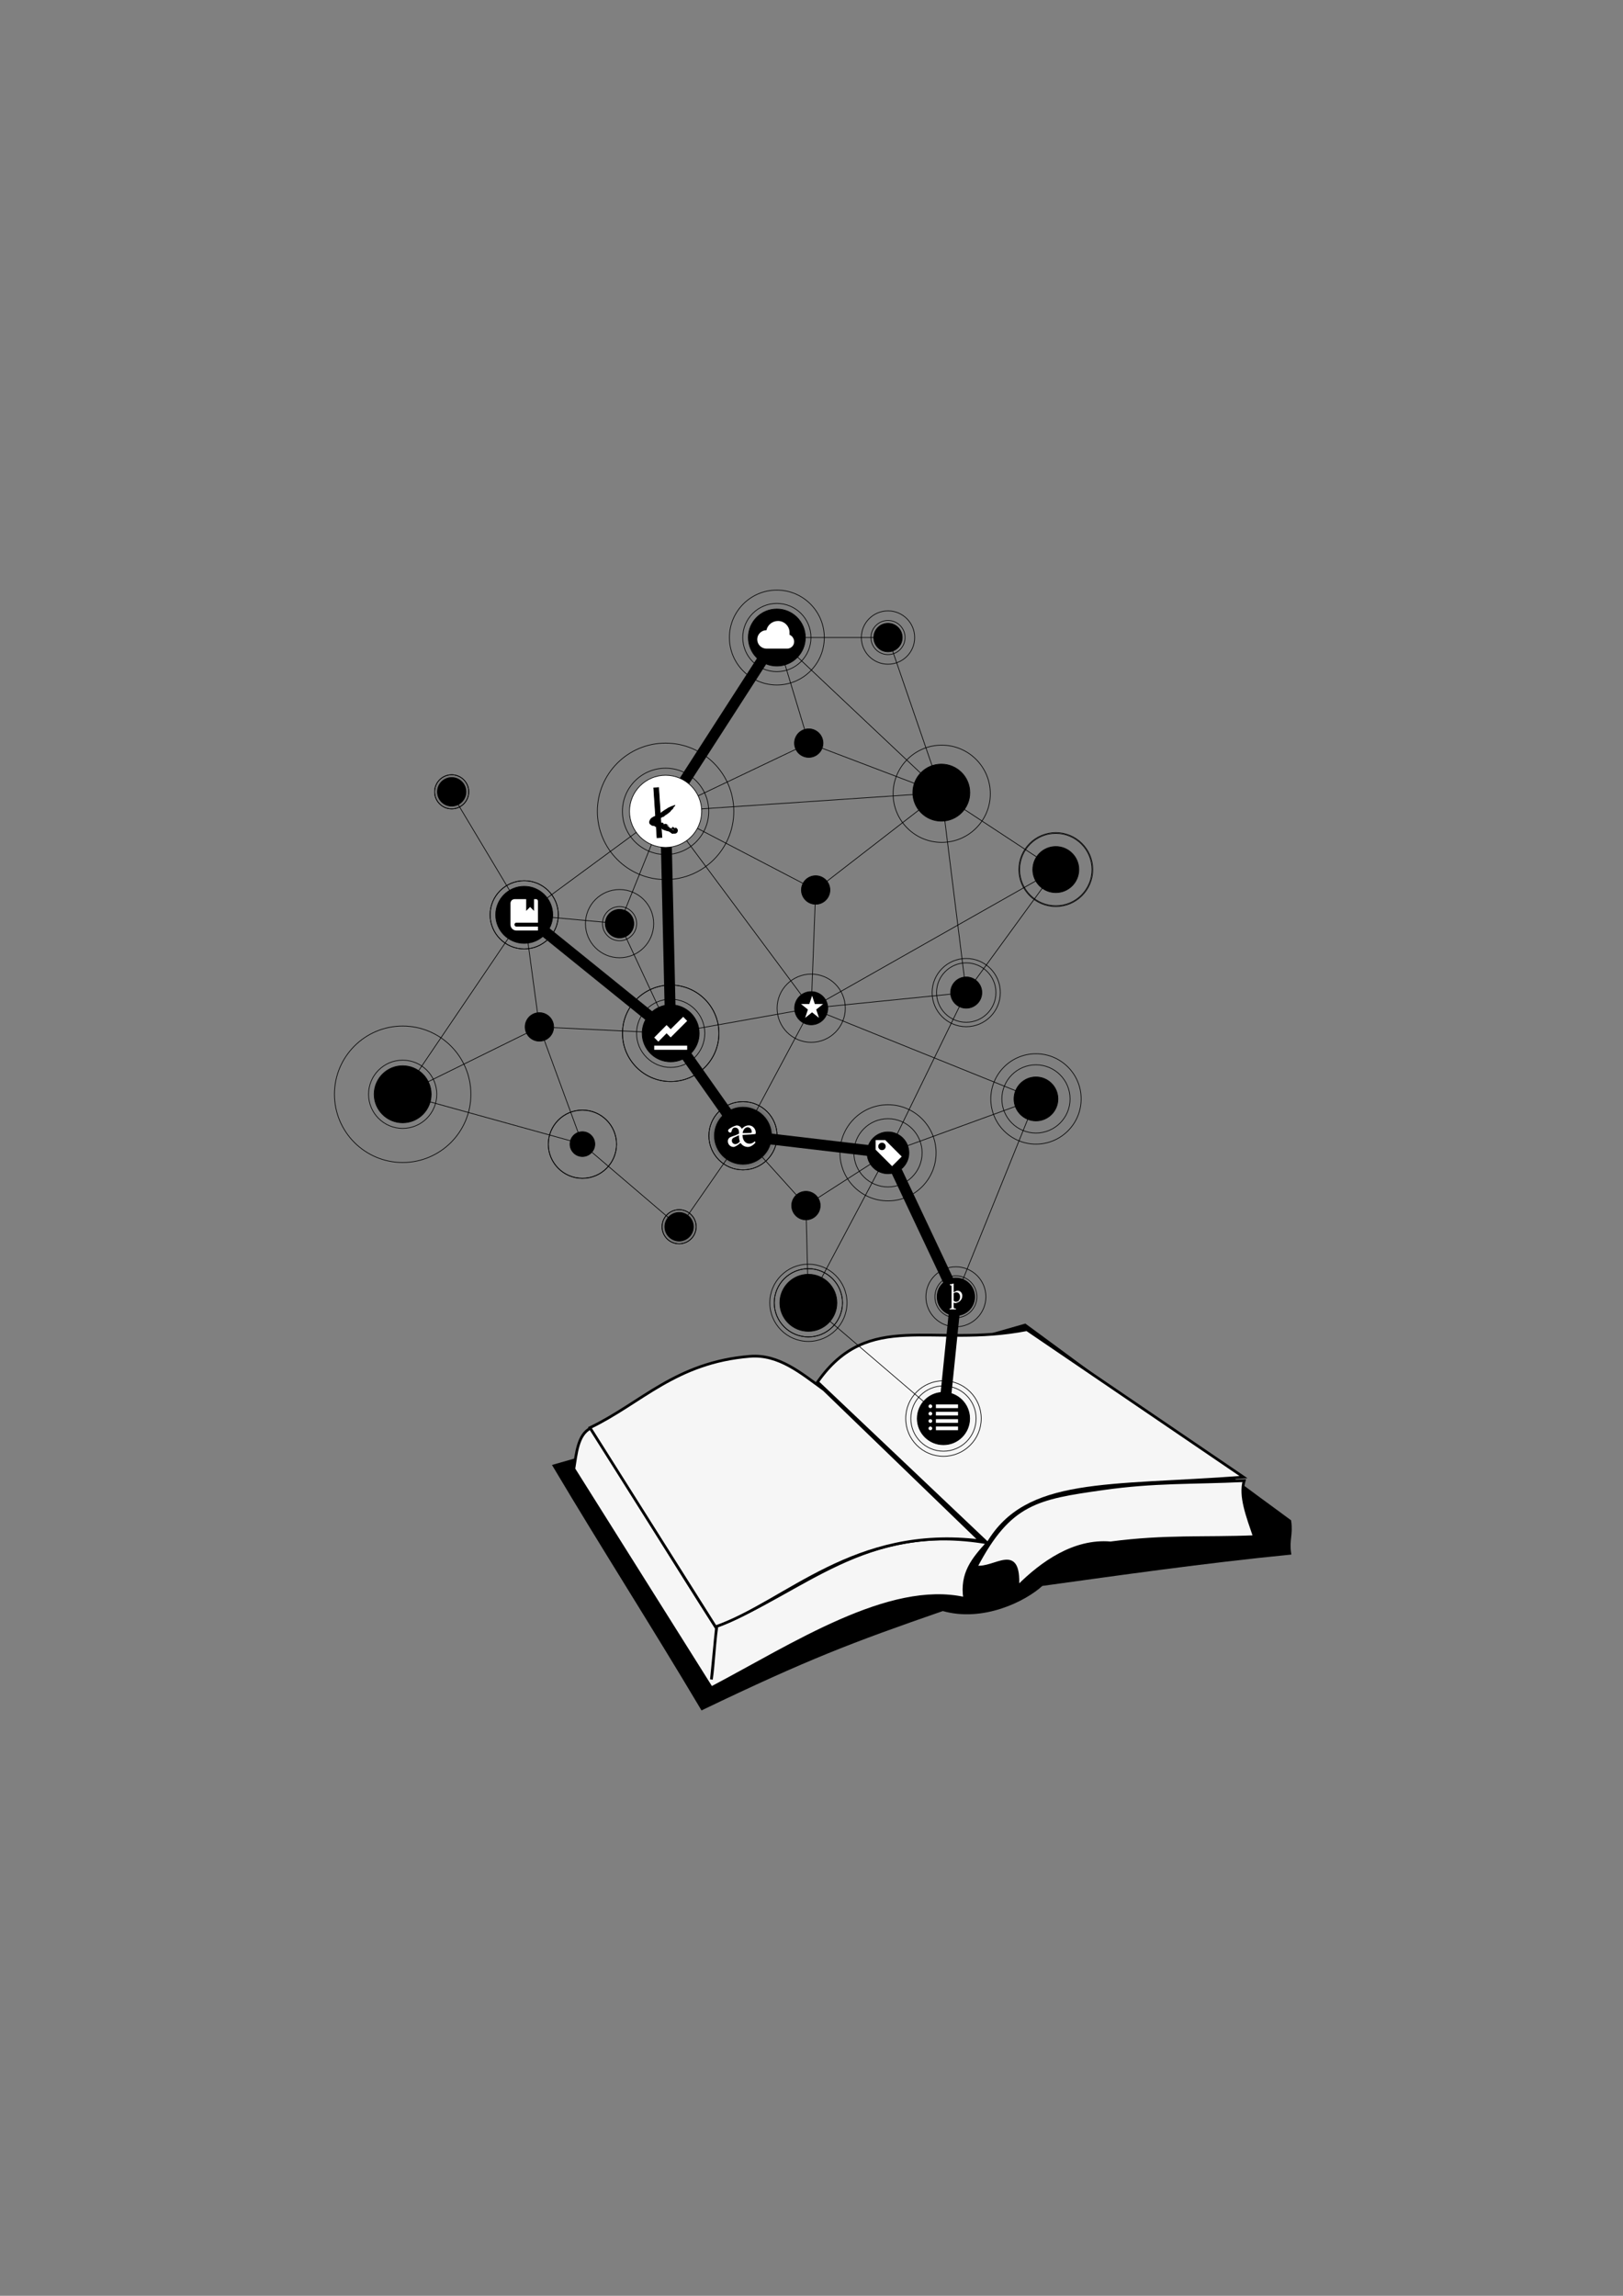 <?xml version="1.0" encoding="utf-8"?>
<!-- Generator: Adobe Illustrator 27.1.1, SVG Export Plug-In . SVG Version: 6.00 Build 0)  -->
<svg version="1.1" id="Layer_1" xmlns="http://www.w3.org/2000/svg" xmlns:xlink="http://www.w3.org/1999/xlink" x="0px" y="0px"
	 viewBox="0 0 595.28 841.89" style="enable-background:new 0 0 595.28 841.89;" xml:space="preserve">
<rect x="0" y="0" width="595.28" height="841.89" fill="#808080" stroke="none"/>
<style type="text/css">
	.st0{fill-rule:evenodd;clip-rule:evenodd;stroke:#000000;stroke-miterlimit:10;}
	.st1{fill-rule:evenodd;clip-rule:evenodd;fill:#F6F6F6;stroke:#000000;}
	.st2{fill:none;stroke:#000000;stroke-width:0.25;}
	.st3{fill:none;stroke:#000000;stroke-width:0.25;stroke-miterlimit:10;}
	.st4{fill:none;stroke:#000000;stroke-width:4;}
	.st5{stroke:#000000;stroke-width:0.25;stroke-miterlimit:10;}
	.st6{fill:url(#SVGID_1_);stroke:#000000;stroke-width:0.25;stroke-miterlimit:10;}
	
		.st7{fill:url(#SVGID_00000031194547846491368220000010356939323529033873_);stroke:#000000;stroke-width:0.25;stroke-miterlimit:10;}
	.st8{fill:#FFFFFF;stroke:#000000;stroke-width:0.25;stroke-miterlimit:10;}
	
		.st9{fill:url(#SVGID_00000174594919839206220390000013085600370643397519_);stroke:#000000;stroke-width:0.25;stroke-miterlimit:10;}
	.st10{fill:#FFFFFF;}
</style>
<g id="g2198_00000123405589588895330240000004153786188887015091_" transform="translate(-256.994,-227.944)">
	<path id="path14684_00000163032227017938526080000015760090602789774499_" class="st0" d="M460.21,765.46
		c18.73,31.47,35.55,57.59,54.28,89.06c38.48-18.47,54.79-24.72,88.29-36.31c14.65,4.2,30.07-3.44,36.31-9.17
		c27.65-3.82,59.88-8.41,90.97-11.47c-0.76-4.97,0.76-6.88,0-11.85c-32.23-23.57-64.85-48.29-97.09-71.86
		C574.11,730.55,519.07,748.77,460.21,765.46z"/>
	<path id="path14685_00000021100091076570289540000017775212448200802213_" class="st1" d="M467.47,766.61
		c16.82,26.76,33.64,53.51,50.45,80.27c29.81-15.67,65.2-39.01,92.89-32.78c-1.34-9.22,2.99-14.38,8.4-20.35
		c-44.98-7.77-67.4,18.09-99.38,30.58c-0.64,6.5-1.27,13-1.91,19.49c0.89-6.24,1.02-12.49,1.91-18.73
		c-14.52-22.55-31.72-50.84-46.25-73.39C468.87,753.99,468.36,761.26,467.47,766.61z"/>
	<path id="path14686_00000009561174607373325790000005698450350682816922_" class="st1" d="M615.01,802.54
		c12.36-23.57,22.38-25.24,46.63-28.67c19-2.69,32.32-2.05,51.69-2.95c-1.66,5.61,1.19,13.01,3.74,20.53
		c-18.22,0.76-32.62-0.38-52.75,2.29c-13.38-1.15-25.23,7.26-34.02,16.05C631.06,793.49,621.89,803.56,615.01,802.54z"/>
	<path id="path14687_00000148633186907117725420000003803182320794445978_" class="st1" d="M559.2,737.56
		c19.11,18.47,38.22,36.95,57.33,55.42c-46.31-5.73-71.03,22.36-97.09,31.53c-15.03-23.83-31.02-49.18-46.06-73.01
		c18.86-9.05,31.31-23.95,58.67-26.18C542.67,724.46,550.92,731.57,559.2,737.56z"/>
	<path id="path950_00000141420612728756714210000003727975886433653928_" class="st1" d="M619.29,793.93
		c14.23-24.05,43.6-20.54,93.79-24.32c-26.49-18.02-52.97-36.04-79.46-54.06c-34.69,6.76-58.02-7.57-76.76,19.19L619.29,793.93z"/>
</g>
<line class="st2" x1="354.39" y1="363.99" x2="297.53" y2="369.72"/>
<line class="st2" x1="387.25" y1="318.88" x2="354.39" y2="363.99"/>
<line class="st2" x1="387.25" y1="318.88" x2="297.53" y2="369.72"/>
<line class="st3" x1="243.85" y1="297.53" x2="297.53" y2="369.72"/>
<line class="st4" x1="192.27" y1="335.48" x2="245.99" y2="378.92"/>
<line class="st2" x1="297.53" y1="369.72" x2="379.97" y2="402.99"/>
<line class="st3" x1="296.63" y1="272.51" x2="244.12" y2="297.53"/>
<line class="st2" x1="213.62" y1="419.56" x2="197.84" y2="376.58"/>
<line class="st2" x1="272.51" y1="416.49" x2="295.6" y2="442.1"/>
<line class="st2" x1="296.49" y1="477.75" x2="295.6" y2="442.1"/>
<line class="st2" x1="192.27" y1="335.48" x2="197.84" y2="376.58"/>
<line class="st3" x1="243.85" y1="297.53" x2="299.17" y2="326.37"/>
<line class="st3" x1="345.26" y1="290.67" x2="299.17" y2="326.37"/>
<line class="st4" x1="346.04" y1="520.19" x2="350.6" y2="475.55"/>
<line class="st2" x1="379.97" y1="402.99" x2="350.6" y2="475.55"/>
<line class="st4" x1="325.7" y1="422.75" x2="350.6" y2="475.55"/>
<line class="st2" x1="296.49" y1="477.75" x2="346.04" y2="520.19"/>
<line class="st2" x1="325.7" y1="422.75" x2="296.49" y2="477.75"/>
<line class="st2" x1="272.51" y1="416.49" x2="249.08" y2="450.25"/>
<line class="st2" x1="213.62" y1="419.56" x2="249.08" y2="449.86"/>
<line class="st4" x1="245.99" y1="378.92" x2="272.51" y2="416.49"/>
<line class="st2" x1="192.27" y1="335.48" x2="147.69" y2="401.28"/>
<line class="st2" x1="165.67" y1="291.08" x2="192.27" y2="335.48"/>
<line class="st3" x1="284.93" y1="233.79" x2="296.63" y2="272.51"/>
<line class="st3" x1="344.35" y1="290.67" x2="296.63" y2="272.51"/>
<line class="st2" x1="387.25" y1="318.88" x2="344.35" y2="290.67"/>
<line class="st2" x1="354.39" y1="363.99" x2="345.26" y2="290.67"/>
<line class="st2" x1="325.7" y1="422.75" x2="354.39" y2="363.99"/>
<line class="st2" x1="379.97" y1="402.99" x2="325.7" y2="422.75"/>
<line class="st2" x1="245.99" y1="378.92" x2="227.24" y2="338.71"/>
<line class="st2" x1="243.85" y1="297.53" x2="227.24" y2="338.71"/>
<line class="st2" x1="272.51" y1="416.49" x2="297.53" y2="369.72"/>
<line class="st4" x1="325.7" y1="422.75" x2="272.51" y2="416.49"/>
<line class="st3" x1="325.7" y1="233.79" x2="345.26" y2="290.67"/>
<line class="st2" x1="325.7" y1="422.75" x2="295.6" y2="442.1"/>
<line class="st2" x1="227.24" y1="338.71" x2="192.27" y2="335.48"/>
<line class="st3" x1="297.53" y1="369.72" x2="299.17" y2="326.37"/>
<line class="st2" x1="284.93" y1="233.79" x2="325.7" y2="233.79"/>
<line class="st3" x1="345.26" y1="290.67" x2="284.93" y2="233.79"/>
<line class="st4" x1="243.85" y1="297.53" x2="284.93" y2="233.79"/>
<line class="st3" x1="345.26" y1="290.67" x2="243.85" y2="297.53"/>
<line class="st4" x1="245.99" y1="378.92" x2="244.12" y2="297.53"/>
<line class="st2" x1="297.53" y1="369.72" x2="245.99" y2="378.92"/>
<line class="st2" x1="243.85" y1="297.53" x2="192.27" y2="335.48"/>
<line class="st2" x1="147.69" y1="401.28" x2="197.84" y2="376.58"/>
<line class="st2" x1="213.62" y1="419.56" x2="147.69" y2="401.28"/>
<line class="st2" x1="197.84" y1="376.58" x2="245.99" y2="378.92"/>
<circle class="st3" cx="325.7" cy="422.75" r="17.63"/>
<circle class="st3" cx="325.7" cy="422.75" r="12.51"/>
<circle class="st5" cx="325.7" cy="422.75" r="7.67"/>
<circle class="st3" cx="345.4" cy="291.08" r="17.83"/>
<circle class="st5" cx="345.26" cy="290.67" r="10.46"/>
<circle class="st3" cx="346.04" cy="520.19" r="13.85"/>
<circle class="st5" cx="346.04" cy="520.19" r="9.61"/>
<circle class="st3" cx="346.04" cy="520.19" r="11.97"/>
<circle class="st3" cx="296.5" cy="477.75" r="14.16"/>
<circle class="st3" cx="296.49" cy="477.75" r="12.51"/>
<circle class="st3" cx="296.5" cy="477.75" r="12.51"/>
<circle class="st5" cx="296.49" cy="477.75" r="10.46"/>
<radialGradient id="SVGID_1_" cx="249.084" cy="449.856" r="6.256" gradientUnits="userSpaceOnUse">
	<stop  offset="0.441" style="stop-color:#000000;stop-opacity:0.5"/>
	<stop  offset="0.741" style="stop-color:#000000;stop-opacity:0.25"/>
	<stop  offset="1" style="stop-color:#000000;stop-opacity:0"/>
</radialGradient>
<circle class="st6" cx="249.08" cy="449.86" r="6.26"/>
<circle class="st3" cx="249.08" cy="449.86" r="6.26"/>
<circle class="st5" cx="249.08" cy="449.86" r="5.23"/>
<circle class="st3" cx="379.97" cy="402.99" r="16.57"/>
<circle class="st3" cx="379.97" cy="402.99" r="12.51"/>
<circle class="st5" cx="379.97" cy="402.99" r="8.06"/>
<radialGradient id="SVGID_00000005988410692601964550000003397354973207048849_" cx="272.512" cy="416.491" r="12.511" gradientUnits="userSpaceOnUse">
	<stop  offset="0.441" style="stop-color:#000000;stop-opacity:0.5"/>
	<stop  offset="0.741" style="stop-color:#000000;stop-opacity:0.25"/>
	<stop  offset="1" style="stop-color:#000000;stop-opacity:0"/>
</radialGradient>
<circle style="fill:url(#SVGID_00000005988410692601964550000003397354973207048849_);stroke:#000000;stroke-width:0.25;stroke-miterlimit:10;" cx="272.51" cy="416.49" r="12.51"/>
<circle class="st3" cx="272.51" cy="416.49" r="12.51"/>
<circle class="st5" cx="272.51" cy="416.49" r="10.46"/>
<circle class="st3" cx="297.53" cy="369.72" r="12.51"/>
<path class="st5" d="M303.62,369.72c0,3.36-2.73,6.09-6.09,6.09s-6.09-2.73-6.09-6.09s2.73-6.09,6.09-6.09
	S303.62,366.36,303.62,369.72z"/>
<circle class="st3" cx="227.24" cy="338.71" r="12.51"/>
<circle class="st3" cx="227.24" cy="338.71" r="6.26"/>
<circle class="st5" cx="227.24" cy="338.71" r="5.23"/>
<circle class="st5" cx="296.63" cy="272.51" r="5.23"/>
<circle class="st5" cx="197.84" cy="376.58" r="5.23"/>
<circle class="st5" cx="295.6" cy="442.1" r="5.23"/>
<circle class="st3" cx="325.7" cy="233.79" r="9.78"/>
<circle class="st3" cx="325.7" cy="233.79" r="6.26"/>
<circle class="st5" cx="325.7" cy="233.79" r="5.23"/>
<circle class="st3" cx="350.6" cy="475.55" r="11"/>
<circle class="st3" cx="350.6" cy="475.55" r="7.7"/>
<circle class="st5" cx="350.6" cy="475.55" r="6.89"/>
<circle class="st3" cx="387.25" cy="318.88" r="13.26"/>
<circle class="st3" cx="387.25" cy="318.88" r="13.56"/>
<path class="st5" d="M395.7,318.88c0,4.67-3.78,8.45-8.45,8.45c-4.67,0-8.45-3.78-8.45-8.45c0-4.67,3.78-8.45,8.45-8.45
	C391.92,310.43,395.7,314.22,395.7,318.88z"/>
<circle class="st3" cx="213.62" cy="419.62" r="12.51"/>
<circle class="st3" cx="213.62" cy="419.56" r="12.51"/>
<path class="st5" d="M218.17,419.56c0,2.51-2.04,4.55-4.55,4.55c-2.51,0-4.55-2.04-4.55-4.55s2.04-4.55,4.55-4.55
	C216.14,415.01,218.17,417.05,218.17,419.56z"/>
<circle class="st3" cx="244.12" cy="297.53" r="25.02"/>
<circle class="st3" cx="244.12" cy="297.53" r="15.83"/>
<circle class="st8" cx="244.12" cy="297.53" r="13.23"/>
<circle class="st3" cx="245.99" cy="378.92" r="17.69"/>
<circle class="st3" cx="245.99" cy="378.92" r="12.51"/>
<circle class="st5" cx="245.99" cy="378.92" r="10.46"/>
<path class="st3" d="M263.69,378.92c0,9.77-7.92,17.69-17.69,17.69s-17.69-7.92-17.69-17.69c0-9.77,7.92-17.69,17.69-17.69
	S263.69,369.15,263.69,378.92z"/>
<circle class="st3" cx="192.27" cy="335.48" r="12.51"/>
<circle class="st3" cx="192.27" cy="335.48" r="12.51"/>
<circle class="st5" cx="192.27" cy="335.48" r="10.46"/>
<radialGradient id="SVGID_00000026149630773219781730000008537267832298456477_" cx="165.668" cy="290.371" r="6.256" gradientUnits="userSpaceOnUse">
	<stop  offset="0.441" style="stop-color:#000000;stop-opacity:0.5"/>
	<stop  offset="0.741" style="stop-color:#000000;stop-opacity:0.25"/>
	<stop  offset="1" style="stop-color:#000000;stop-opacity:0"/>
</radialGradient>
<circle style="fill:url(#SVGID_00000026149630773219781730000008537267832298456477_);stroke:#000000;stroke-width:0.25;stroke-miterlimit:10;" cx="165.67" cy="290.37" r="6.26"/>
<circle class="st3" cx="165.67" cy="290.37" r="6.26"/>
<circle class="st5" cx="165.67" cy="290.37" r="5.23"/>
<circle class="st3" cx="354.39" cy="363.99" r="10.89"/>
<circle class="st3" cx="354.39" cy="363.99" r="12.51"/>
<circle class="st5" cx="354.39" cy="363.99" r="5.73"/>
<circle class="st3" cx="284.93" cy="233.79" r="17.4"/>
<circle class="st3" cx="284.93" cy="233.79" r="12.51"/>
<circle class="st5" cx="284.93" cy="233.79" r="10.46"/>
<circle class="st3" cx="147.69" cy="401.28" r="25.02"/>
<circle class="st3" cx="147.69" cy="401.28" r="12.51"/>
<circle class="st5" cx="147.69" cy="401.28" r="10.46"/>
<circle class="st5" cx="299.17" cy="326.37" r="5.23"/>
<rect x="240.41" y="288.74" transform="matrix(0.998 -0.066 0.066 0.998 -19.212 16.647)" class="st5" width="1.79" height="18.3"/>
<path d="M244.56,302.55l-0.08-0.04c0.28,0.09,0.56,0.21,0.82,0.35c-0.51-0.53-1.14-1.06-1.85-0.54c0.07-0.38-0.47-0.75-0.51-0.66
	c-0.14,0.02-0.29,0.04-0.43,0.04c0.1,0,0.19,0,0.29,0c-0.1,0-0.19,0-0.29,0c-0.22,0-0.44-0.02-0.66-0.07
	c-0.06-0.01-0.11-0.02-0.16-0.04l-0.14-0.04c-0.04-0.01-0.07-0.02-0.11-0.03c-0.13-0.06-0.21-0.15-0.2-0.23c0-0.02,0-0.04,0-0.07
	c0-0.02,0.01-0.04,0.02-0.05c0.02-0.02,0.05-0.04,0.08-0.05c0.06-0.02,0.12-0.03,0.18-0.03c0.04,0,0.09,0,0.13,0.01
	c0.02,0,0.03,0.01,0.05,0.02c-0.03-0.01-0.06-0.02-0.09-0.03c-0.05-0.02-0.09-0.06-0.11-0.11c-0.02-0.04-0.02-0.09-0.01-0.13
	c-0.05-0.05-0.12-0.08-0.18-0.11h0.07c-0.03-0.06-0.02-0.13,0.02-0.18c0.08-0.06,0.15-0.13,0.22-0.21c0.02,0.09,0.12,0.05,0.21,0.01
	l-0.06-0.03c0.09-0.04,0.17-0.09,0.25-0.13c0.09-0.05,0.18-0.11,0.26-0.16c0.17-0.11,0.34-0.22,0.49-0.3c0.04-0.02,0.08-0.02,0.12,0
	l0.26-0.22c0.03,0.11,0.29-0.05,0.19,0.09c0.15-0.24,0.41-0.3,0.55-0.53c0.18-0.11,0.37-0.22,0.55-0.34
	c0.18-0.12,0.35-0.24,0.53-0.38c0.35-0.27,0.7-0.55,1.02-0.85l-0.04-0.03c0.22-0.22,0.35-0.54,0.7-0.67
	c0.15-0.26,0.44-0.52,0.42-0.77c0.25-0.18,0.3-0.34,0.55-0.55c-0.02-0.01-0.04-0.04-0.03-0.06c0,0,0-0.01,0-0.01
	c0.02-0.04,0.04-0.07,0.07-0.09c0.02-0.02,0.03-0.03,0.04-0.05c0.01-0.01,0.01-0.02,0.02-0.03c0-0.02-0.01-0.03-0.05-0.04
	c-0.09-0.02-0.18,0-0.26,0.03c-0.06,0.03-0.13,0.05-0.2,0.03l0.02,0.03c-0.77,0.25-1.52,0.56-2.24,0.93
	c-0.21,0.18-0.44,0.33-0.69,0.47c-0.24,0.14-0.49,0.27-0.73,0.44l-0.37,0.26c-0.12,0.09-0.24,0.18-0.36,0.26
	c-0.24,0.18-0.46,0.36-0.66,0.52c-0.09,0.09-0.21,0.05-0.33,0.05c-0.19,0.14-0.42,0.27-0.65,0.41c-0.12,0.07-0.25,0.15-0.37,0.22
	c-0.12,0.08-0.24,0.15-0.36,0.24c0.01-0.01,0.02-0.01,0.03-0.01c-0.36,0.23-0.76,0.32-1.15,0.57c0.03,0.02-0.03,0.05-0.04,0.08
	c-0.05-0.01-0.22,0.07-0.4,0.22c-0.19,0.15-0.35,0.33-0.47,0.54c-0.09,0.15-0.17,0.31-0.23,0.48c-0.03,0.1-0.06,0.2-0.1,0.29v0.1
	c-0.03,0.17-0.01,0.34,0.05,0.5c0.02,0.06,0.05,0.13,0.08,0.19l0.04,0.08c0.03,0.03,0.06,0.05,0.09,0.08
	c0.25,0.23,0.53,0.42,0.82,0.59c0.19,0.03,0.38,0.05,0.57,0.05c0.02,0.05,0.08,0.05,0.14,0.05c0.07-0.01,0.14,0,0.2,0.02
	c0.07,0.15,0.19,0.26,0.34,0.31c0.09,0.02,0.12-0.03,0.05-0.11c0.09,0.02,0.18,0.04,0.26,0.07l0.12,0.04l0.11,0.04
	c0.1,0.03,0.2,0.07,0.3,0.1c0.09,0.03,0.19,0.01,0.28,0.02s0.11,0.06,0.12,0.14c0.2,0.02,0.12,0.08,0.31,0.17
	c0.01,0.12,0.55,0.01,0.6,0.06h-0.04c0.22,0.1,0.31,0.34,0.53,0.43c0.6,0.29,1.31,0.44,1.88,0.67c0.04-0.1-0.14-0.02-0.1-0.16
	c0.34,0.13,0.64,0.38,0.98,0.51c0.05,0.05,0.1,0.11,0.13,0.17c0.1,0.08,0.08-0.03,0.16,0.01l-0.02,0.1
	c0.15-0.04,0.14,0.16,0.26,0.16c0.02-0.04,0.06-0.03,0.1-0.01c-0.03,0.1,0.12,0.03,0.09,0.12v-0.01c0.02,0.01,0.04,0.01,0.07,0.04
	c0.03-0.01,0.17-0.05,0.33-0.09c0.04-0.01,0.08-0.02,0.12-0.03c0.01,0,0.02,0,0.03,0h0.03h0.03h0.03h0.01h0.01
	c0.03,0.01,0.05,0.01,0.08,0.02c0.08,0.01,0.16,0.01,0.23,0.01c0.28-0.02,0.54-0.13,0.74-0.33c0.11-0.11,0.2-0.24,0.25-0.39
	c0.04-0.11,0.07-0.22,0.08-0.33c0.01-0.07,0.01-0.15,0-0.22c0-0.03-0.01-0.06-0.01-0.08l-0.01-0.05c-0.02-0.08-0.05-0.15-0.08-0.22
	c-0.11-0.23-0.29-0.41-0.52-0.53l-0.04-0.02l0,0l-0.04-0.01h-0.02h-0.01c-0.05,0-0.1,0.01-0.14,0.02l-0.02-0.02
	c-0.07-0.02-0.12,0.04-0.09,0.08l-0.08-0.03h0.01l-0.08-0.03c-0.01-0.04,0-0.08,0.03-0.1c-0.05,0.02-0.11,0.02-0.15-0.01
	c0.12,0.12,0.23,0.26,0.32,0.4c-0.07,0.01-0.15-0.07-0.21-0.08c-0.07-0.11-0.16-0.2-0.26-0.28c-0.03,0-0.08,0.1-0.12,0.04
	c0-0.09-0.06-0.02-0.09-0.09c0.07-0.02,0.11,0.01,0.16,0.04c0.02-0.09-0.11-0.11-0.14-0.15c-0.03,0.02-0.12-0.04-0.19-0.04
	c0.06-0.08-0.03-0.07-0.05-0.13c-0.04-0.03-0.08,0-0.07,0.04c-0.05,0.09,0.15,0.12,0.06,0.2c0-0.05-0.09-0.07-0.14-0.08
	c-0.02,0.05,0.02,0.05-0.03,0.09c-0.05-0.03-0.12,0.02-0.13-0.05c0.01-0.01,0.03,0.01,0.05,0.01c-0.06-0.03,0.47-0.22,0.38-0.22
	c0.01,0.05-0.48,0.18-0.44,0.2c0.03,0.04-0.06,0.09-0.03,0.12l0.07-0.05c0.04,0.05,0.05,0.12,0.01,0.17
	c-0.09-0.04,0.39-0.26,0.3-0.24l0.02,0.04c-0.05,0.02-0.15,0.02-0.16-0.05c-0.02,0.05-0.07,0.05-0.12,0.06l0-0.02
	c-0.05,0.01-0.1-0.02-0.1,0.06c0.24,0.07-0.34,0.47-0.12,0.58c-0.06-0.15,0.07-0.11,0.18-0.09c0,0.07,0.03,0.13,0.08,0.17
	c0.06,0.01,0.05-0.03,0.07-0.05c0.03,0.04,0.08,0.08,0.05,0.14c0.07-0.06,0.06,0.07,0.13,0.07c0.07,0,0.01-0.03,0.06-0.05
	c0.07,0.03,0.18,0.08,0.23,0.12c0,0.06,0.04,0.19-0.04,0.26c-0.11-0.05,0.09-0.13-0.03-0.15c0.01,0.15-0.12,0-0.18,0.09
	c0.03,0.07,0.09,0.11,0.17,0.11l-0.01-0.02c0.06,0,0.19,0.02,0.22,0.11c-0.03,0.04-0.02,0.08-0.06,0.08l0.07,0.04
	c0.02-0.01,0.03-0.02,0.01-0.04c0.05-0.02,0.08,0.01,0.09,0.05c0,0,0,0.01,0.02,0.01h0.01l0,0l0.03-0.07l0.02-0.04
	c0-0.01,0-0.01,0-0.02c0-0.03,0-0.05,0.03-0.07c0.01-0.01,0.02-0.01,0.03-0.01c-0.01,0-0.03-0.01-0.03-0.02c0,0,0,0,0,0
	c0-0.02,0.01-0.04,0.03-0.05l0.02-0.01l0.01-0.04l0.02-0.08l0.01-0.03l0,0c0,0,0,0-0.01,0l-0.16,0.03
	c-0.07,0.02-0.15,0.03-0.23,0.03c-0.06-0.02-0.05-0.09-0.12-0.06c-0.02,0.04,0.6,0.01,0.51,0c-0.02-0.06-0.72,0.03-0.72-0.07
	c-0.04-0.01-0.1-0.02-0.1,0.03c-0.06-0.05,0.05-0.09,0.02-0.15c0,0.01,0,0.03-0.02,0.02l-0.03-0.08c-0.14,0.04-0.27-0.11-0.41-0.05
	c0.06-0.06,0.13-0.11,0.21-0.15v0.03c0.02-0.01,0.08-0.01,0.1-0.06c-0.06-0.05-0.14-0.07-0.21-0.04c-0.01-0.02-0.02-0.04-0.03-0.05
	c0,0.01,0,0.01,0,0.02c-0.01-0.04-0.01-0.04,0-0.06c0,0,0-0.01,0.01-0.01c0-0.16-0.31,0-0.41-0.12c-0.04,0.01-0.01,0.02-0.07,0.03
	c-0.1-0.09-0.2-0.18-0.32-0.25c-0.06,0.05-0.08,0.07-0.04,0.15l-0.1-0.06c0.15-0.13-0.14-0.22,0.02-0.35
	c-0.03-0.05-0.09-0.08-0.15-0.07c-0.02,0.04-0.05,0.1-0.12,0.08c-0.05-0.05-0.09-0.09-0.13-0.14c0-0.06,0.04-0.07,0.05-0.12
	c-0.15,0.03-0.07-0.15-0.2-0.19c-0.08-0.01-0.24-0.06-0.27,0.04C244.5,302.7,244.52,302.63,244.56,302.55z"/>
<path class="st8" d="M321.02,417.93v3.71l6.18,6.18l3.71-3.71l-6.18-6.18H321.02z M323.49,419.16c0.68,0,1.24,0.56,1.24,1.24
	c0,0.68-0.56,1.24-1.24,1.24s-1.24-0.56-1.24-1.24C322.26,419.72,322.82,419.16,323.49,419.16z"/>
<path class="st10" d="M250.57,372.88l-4.58,4.53l-1.51-1.51l-4.53,4.58l1.51,1.51l3.02-3.07l1.51,1.51l6.05-6.05L250.57,372.88z
	 M239.95,383.46v1.51h12.09v-1.51H239.95z"/>
<path class="st10" d="M297.86,365.13l-1.02,3.05h-3.05l2.54,2.03l-1.02,3.05l2.54-2.03l2.54,2.03l-1.02-3.05l2.54-2.03h-3.05
	L297.86,365.13z"/>
<path class="st10" d="M341.24,515.02c-0.37,0-0.68,0.3-0.68,0.68s0.3,0.68,0.68,0.68c0.37,0,0.68-0.3,0.68-0.68
	S341.62,515.02,341.24,515.02z M343.27,515.02v1.35h8.11v-1.35H343.27z M341.24,517.72c-0.37,0-0.68,0.3-0.68,0.68
	s0.3,0.68,0.68,0.68c0.37,0,0.68-0.3,0.68-0.68S341.62,517.72,341.24,517.72z M343.27,517.72v1.35h8.11v-1.35H343.27z
	 M341.24,520.42c-0.37,0-0.68,0.3-0.68,0.68s0.3,0.68,0.68,0.68c0.37,0,0.68-0.3,0.68-0.68S341.62,520.42,341.24,520.42z
	 M343.27,520.42v1.35h8.11v-1.35H343.27z M341.24,523.12c-0.37,0-0.68,0.3-0.68,0.68s0.3,0.68,0.68,0.68c0.37,0,0.68-0.3,0.68-0.68
	S341.62,523.12,341.24,523.12z M343.27,523.12v1.35h8.11v-1.35H343.27z"/>
<path class="st10" d="M285.35,227.72c-2.05,0-3.84,1.45-4.23,3.38c-1.86,0-3.38,1.52-3.38,3.38c0,1.86,1.52,3.38,3.38,3.38h7.61
	c1.4,0,2.54-1.13,2.54-2.54c0-1.1-0.71-2.18-1.69-2.54v-0.85C289.58,229.62,287.68,227.72,285.35,227.72z"/>
<path class="st10" d="M188.67,329.73l-0.27,0.04c-0.56,0.11-1.01,0.56-1.12,1.12l-0.04,0.27v7.91c0,1.19,0.96,2.16,2.16,2.16h7.91
	v-1.44h-7.91c-0.4,0-0.72-0.32-0.72-0.72s0.32-0.72,0.72-0.72h7.91v-7.91c0-0.4-0.32-0.72-0.72-0.72h-0.72v4.31l-1.44-1.44
	l-1.44,1.44v-4.31H188.67z"/>
<g>
	<g>
		<path class="st10" d="M349.78,473.88c0.03-0.02,0.84-0.41,0.87-0.43c0.19-0.09,0.43-0.14,0.56-0.14c1.08,0,1.74,0.91,1.74,1.88
			c0,1.5-1.18,2.44-2.47,2.68c-0.3-0.01-0.56-0.1-0.7-0.18v1.33c0,0.73,0.08,0.79,0.85,0.86v0.28h-2.34v-0.28
			c0.64-0.07,0.72-0.12,0.72-0.78v-7.12c0-0.61-0.03-0.67-0.66-0.72V471c0.45-0.06,1.07-0.21,1.45-0.33
			c-0.01,0.38-0.01,0.78-0.01,1.17V473.88z M349.78,477c0.23,0.23,0.61,0.38,0.94,0.38c0.86,0,1.41-0.72,1.41-1.82
			c0-1.06-0.61-1.66-1.34-1.66c-0.3,0-0.73,0.13-1,0.31V477z"/>
	</g>
</g>
<g>
	<g>
		<path class="st10" d="M277.11,418.95c-1.09,1.36-2.28,1.65-2.74,1.65c-1.24,0-2.19-0.61-2.74-1.48l-0.63,0.48
			c-0.68,0.51-1.48,1-1.95,1c-1.26,0-2.09-1.05-2.09-2.06c0-0.88,0.42-1.38,1.36-1.72c0.94-0.31,2.18-0.75,2.74-1.12v-0.41
			c0-1.05-0.44-1.79-1.5-1.79c-0.32,0-0.59,0.12-0.78,0.34c-0.2,0.22-0.34,0.59-0.49,1.1c-0.07,0.27-0.24,0.39-0.49,0.39
			c-0.31,0-0.75-0.34-0.75-0.75c0-0.24,0.2-0.46,0.54-0.7c0.48-0.34,1.55-0.97,2.53-1.17c0.88,0,1.56,0.41,1.96,1.24
			c0.7-0.75,1.53-1.24,2.55-1.26c1.43-0.02,2.57,1.29,2.57,2.65c0,0.36-0.07,0.49-0.25,0.54c-0.41,0.07-2.6,0.24-4.62,0.31
			c0.02,2.28,1.34,3.21,2.55,3.21c0.7,0,1.34-0.29,1.97-0.87L277.11,418.95z M269.68,419.55c0.53,0,1.12-0.25,1.7-0.97
			c-0.27-0.54-0.34-1.43-0.34-2.28c-0.37,0.17-0.97,0.48-1.58,0.73c-0.71,0.29-1.04,0.63-1.04,1.22
			C268.42,419.11,269.05,419.55,269.68,419.55z M274.2,413.38c-0.8,0-1.56,0.7-1.82,2.11c0.95,0,1.92,0,2.92-0.05
			c0.31,0,0.41-0.08,0.41-0.34C275.73,414.19,275.14,413.38,274.2,413.38z"/>
	</g>
</g>
</svg>
